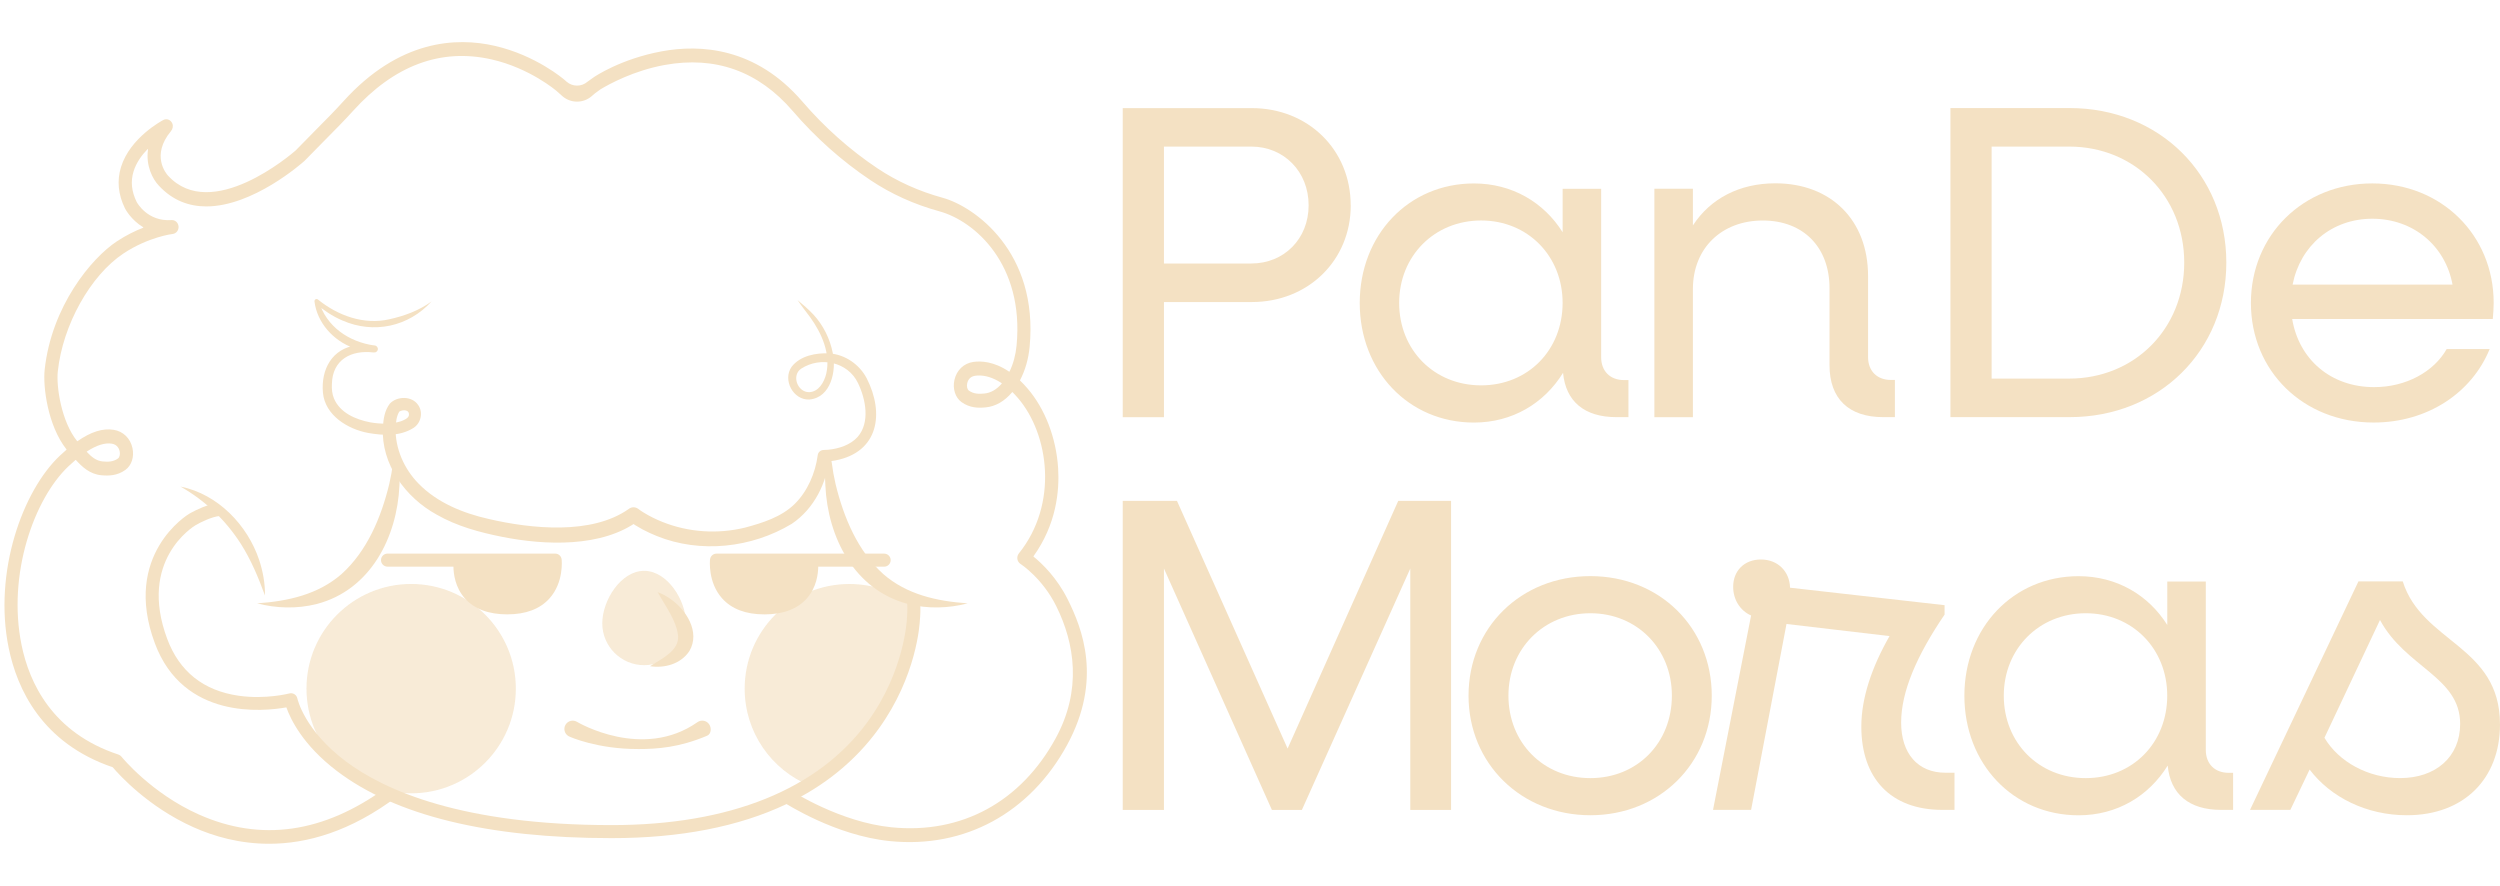<?xml version="1.0" encoding="UTF-8"?>
<svg id="Capa_2" data-name="Capa 2" xmlns="http://www.w3.org/2000/svg" viewBox="0 0 945.55 335.11">
  <defs>
    <style>
      .cls-1 {
        fill: #f4e1c3;
      }

      .cls-2 {
        opacity: .67;
      }
    </style>
  </defs>
  <g>
    <path class="cls-1" d="M510.88,77.64c0,20.84-16.09,36.6-37.44,36.6h-33.21v43.55h-15.59V40.89h48.78c21.35,0,37.44,15.76,37.44,36.77l.02-.02ZM494.95,77.64c0-12.7-9.31-22.2-21.68-22.2h-33.04v44.22h33.04c12.37,0,21.68-9.31,21.68-22.02Z"/>
    <path class="cls-1" d="M615.91,143.71v14.06h-4.58c-12.03,0-19.15-5.92-20.15-16.76-7.12,11.51-19.15,18.81-33.71,18.81-24.74,0-43.19-19.48-43.19-45.22s18.46-45.22,43.19-45.22c14.4,0,26.43,7.12,33.55,18.46v-16.43h14.57v63.7c0,5.25,3.39,8.64,8.64,8.64h1.69v-.04ZM591.01,114.57c0-17.79-13.21-31.18-30.83-31.18s-30.99,13.39-30.99,31.18,13.21,31.18,30.99,31.18,30.83-13.37,30.83-31.18Z"/>
    <path class="cls-1" d="M716.69,143.71v14.06h-4.41c-13.04,0-20.32-6.95-20.32-19.65v-29.13c0-15.42-9.83-25.59-25.24-25.59s-26.43,10.34-26.43,25.93v48.45h-14.57v-86.41h14.57v13.89c6.61-10.17,17.62-15.93,31.18-15.93,21.01,0,35.07,13.89,35.07,35.07v30.66c0,5.25,3.39,8.64,8.64,8.64h1.53-.02Z"/>
    <path class="cls-1" d="M842.04,99.32c0,33.38-25.41,58.45-59.29,58.45h-45.06V40.87h45.06c33.88,0,59.29,25.07,59.29,58.45h0ZM826.12,99.32c0-25.07-18.81-43.88-43.53-43.88h-29.32v87.75h29.32c24.74,0,43.53-18.81,43.53-43.88v.02Z"/>
    <path class="cls-1" d="M942.85,120.66h-75.9c2.55,15.24,14.57,25.76,30.99,25.76,12.03,0,22.54-5.76,27.44-14.4h16.26c-6.78,16.6-23.54,27.79-43.88,27.79-26.6,0-46.42-19.48-46.42-45.22s19.82-45.22,45.91-45.22,45.91,19.48,45.91,45.22c0,1.69-.17,4.4-.34,6.09l.02-.02ZM867.11,107.63h60.48c-2.72-14.73-14.9-24.9-30.32-24.9s-27.27,10.17-30.16,24.9Z"/>
    <path class="cls-1" d="M548.82,189.43v116.9h-15.42v-91.3l-41,91.3h-11.34l-40.83-91.3v91.3h-15.59v-116.9h20.51l41.85,93.69,41.85-93.69h19.99-.02Z"/>
    <path class="cls-1" d="M555.43,263.12c0-25.76,19.82-45.22,46.08-45.22s45.91,19.48,45.91,45.22-19.82,45.22-45.91,45.22-46.08-19.48-46.08-45.22h0ZM632.34,263.12c0-17.79-13.21-31.18-30.83-31.18s-30.99,13.39-30.99,31.18,13.21,31.18,30.99,31.18,30.83-13.37,30.83-31.18Z"/>
    <path class="cls-1" d="M739.23,292.25v14.06h-4.58c-19.65,0-30.66-12.03-30.66-31.51,0-10.67,3.89-22.37,10.67-34.22l-38.97-4.58-13.39,70.31h-14.4l14.4-73.52c-4.23-1.86-6.78-6.09-6.78-10.84,0-6.09,4.23-10.34,10.5-10.34s10.84,4.4,11.01,10.67l58.45,6.61v3.56c-10.5,15.42-16.43,29.15-16.43,40.83s6.28,18.98,16.76,18.98h3.39l.02-.02Z"/>
    <path class="cls-1" d="M844.6,292.25v14.06h-4.58c-12.03,0-19.15-5.92-20.15-16.76-7.12,11.51-19.15,18.81-33.71,18.81-24.74,0-43.19-19.48-43.19-45.22s18.46-45.22,43.19-45.22c14.4,0,26.43,7.12,33.55,18.46v-16.43h14.57v63.7c0,5.25,3.39,8.64,8.64,8.64h1.69v-.04ZM819.69,263.12c0-17.79-13.21-31.18-30.83-31.18s-30.99,13.39-30.99,31.18,13.21,31.18,30.99,31.18,30.83-13.37,30.83-31.18Z"/>
    <path class="cls-1" d="M945.55,273.96c0,20.51-13.56,34.38-35.24,34.38-15.25,0-28.8-6.78-36.77-17.28l-7.28,15.25h-15.25l41-86.41h16.76c7.28,23.21,36.77,24.23,36.77,54.03l.02.02ZM930.48,273.79c0-17.79-20.67-21.35-30.32-39.3l-21.01,44.55c5.42,9.15,16.6,15.25,28.63,15.25,13.39,0,22.7-7.95,22.7-20.51h0Z"/>
  </g>
  <g>
    <path class="cls-1" d="M298.31,298.69c.03-.06.09-.08.15-.05,1.39.77,19.32,12.32,38.73,14.26,26.64,2.67,49.04-9.77,62.09-33.68,9.94-18.2,7.26-35.8.19-50.01-5.26-10.58-13.42-15.88-13.51-15.93-.63-.4-1.05-1.07-1.17-1.83-.12-.76.09-1.54.56-2.13,15-18.65,11.47-45.07-.41-58.85-.67-.78-1.33-1.48-1.98-2.13-.04-.04-.11-.04-.15,0-2.87,3.43-6.3,5.4-10.07,5.75-2.75.26-5.98.22-9.09-2.02-2.33-1.68-3.41-5.04-2.67-8.36.82-3.69,3.55-6.3,7.13-6.82,2.85-.41,7.77-.24,13.55,3.67.06.04.14.02.17-.04,1.41-2.9,2.31-6.26,2.66-9.84,2.92-30.74-15.87-47.1-29.18-50.75-9.51-2.61-18.28-6.57-26.08-11.79-10.8-7.22-20.71-16.04-29.45-26.2-12.91-15.01-29.2-20.85-48.41-17.36-11.62,2.11-20.89,7.18-24.22,9.18l-2.14,1.56-1.23,1.06c-3.2,2.77-7.96,2.75-11.13-.06l-2.17-1.93c-.08-.07-10.09-8.64-24.56-11.92-19.17-4.34-36.81,2.22-52.43,19.52-3.28,3.63-7.06,7.44-11.06,11.47-2.36,2.38-4.8,4.84-7.18,7.31-.04.05-.09.09-.14.13-1.04.94-19.46,17.17-37.08,17.17-6.39,0-12.67-2.13-17.99-7.9-2.3-2.43-4.96-7.5-4.05-13.66.02-.1-.11-.17-.18-.1-2.22,2.29-4.29,5.14-5.3,8.44-1.16,3.78-.77,7.56,1.18,11.53.14.26,4.08,7.52,13.18,6.86,1.36-.11,2.54.97,2.66,2.4s-.87,2.7-2.22,2.85c-.09,0-9.16,1.11-18.61,7.38-12.54,8.33-22.97,27.08-24.84,44.6-.62,5.74,1.35,19.01,7.31,26.36.04.05.11.05.15.02,5.12-3.57,9.56-4.94,13.67-4.29,3.59.57,6.32,3.22,7.11,6.91.72,3.33-.33,6.57-2.68,8.26-3.1,2.23-6.34,2.27-9.09,2.02-4.36-.41-7.29-3.19-9.63-5.77-.04-.04-.1-.05-.15,0-.85.72-1.72,1.5-2.61,2.34-13.02,12.27-23.24,40.91-17.79,67.61,2.93,14.37,11.67,33.23,36.64,41.46.45.15.86.43,1.16.81.11.14,11.22,13.82,29.27,21.86,23.44,10.45,47.24,7.04,70.76-10.12.04-.03.09-.03.13,0l4.3,2.98c.06.04.06.13,0,.18-17.85,13.48-34.41,18.03-48.64,18.03-11.17,0-20.89-2.8-28.67-6.29-17.09-7.67-28.01-19.76-30.45-22.63,0-.01-.02-.02-.04-.03-26.73-9.1-36.15-29.54-39.33-45.15-5.83-28.58,5.26-59.39,19.35-72.67.85-.8,1.68-1.55,2.5-2.26.04-.04.05-.1.01-.14-7.12-9.03-8.93-23.76-8.25-30.1,2.57-24.02,17.7-42.26,27.34-48.6,3.49-2.3,6.91-3.95,9.92-5.14.08-.03.08-.14,0-.18-4.6-2.78-6.73-6.83-6.87-7.1-2.59-5.27-3.1-10.52-1.51-15.66,3.43-11.11,15.5-17.54,16.01-17.8,1.26-.66,2.83-.1,3.41,1.36.38.95.14,2.06-.52,2.85-7.67,9.22-1.79,16.11-1.09,16.87,16.42,17.81,46.62-8.13,48.24-9.55h0c2.38-2.47,4.81-4.92,7.16-7.29,3.96-3.99,7.69-7.75,10.89-11.29,21.12-23.38,42.8-24.32,57.28-20.99,15.59,3.59,26.06,12.59,26.5,12.98l.61.54c2.26,2.01,5.67,2.03,7.95.04h0c.07-.06,2.26-1.62,2.35-1.68.47-.32,10.27-6.96,25.78-9.82,14.48-2.67,35.45-1.54,53.1,18.97,8.44,9.81,18.01,18.32,28.43,25.29,7.36,4.92,15.66,8.67,24.67,11.14,11.96,3.28,36.3,20.43,32.89,56.38-.44,4.61-1.69,8.93-3.64,12.63-.02.04-.01.09.02.12.92.88,1.85,1.86,2.79,2.95,6.66,7.73,10.89,18.75,11.61,30.22.54,8.68-.71,21.27-9.32,33.28-.03.04-.03.1.01.13,3.17,2.57,8.83,7.94,12.95,16.22,5.44,10.94,13.23,30.34-.29,55.1-13.94,25.54-38.61,39.17-67.02,36.28-20.64-2.1-39-14.02-40.49-14.86-.05-.03-.07-.09-.04-.14l2.27-4.45.02.03ZM32.86,170.76c-.06.04-.07.12-.02.17,1.74,1.85,3.54,3.36,5.94,3.59,1.92.18,3.95.24,5.85-1.12.61-.44.87-1.59.63-2.73-.16-.75-.77-2.52-2.99-2.87-2.6-.41-5.74.58-9.4,2.96h0ZM370.31,142.02c-.57,0-1.08.04-1.53.11-2.18.31-2.79,2.06-2.96,2.8-.26,1.17,0,2.34.62,2.79,1.89,1.36,3.93,1.3,5.85,1.12,2.41-.22,4.61-1.48,6.58-3.74.04-.05.03-.13-.02-.17-3.46-2.31-6.42-2.91-8.54-2.91h0Z"/>
    <g class="cls-2">
      <circle class="cls-1" cx="155.51" cy="260.46" r="39.59"/>
    </g>
    <g class="cls-2">
      <path class="cls-1" d="M259.46,235.75c0,8.74-7.09,15.83-15.83,15.83s-15.83-7.09-15.83-15.83,7.09-19.85,15.83-19.85,15.83,11.11,15.83,19.85Z"/>
    </g>
    <g class="cls-2">
      <path class="cls-1" d="M345.66,229.31c-6.73-5.28-15.21-8.43-24.42-8.43-21.86,0-39.59,17.72-39.59,39.59,0,16.53,10.13,30.69,24.53,36.62l9.79-7.11,12.62-13.35,8.28-12.62,6.35-15.73,2.44-14.45v-4.52h0Z"/>
    </g>
    <path class="cls-1" d="M241.14,283.3c-15.02,0-25.42-4.46-26.17-4.91-1.48-.9-1.96-2.84-1.05-4.32.9-1.48,2.84-1.95,4.32-1.05.31.19,24.83,14.67,45.57.11,1.42-1,3.38-.65,4.38.77,1,1.42.83,3.71-.77,4.38-10.43,4.39-18.49,5.03-26.29,5.03h0Z"/>
    <path class="cls-1" d="M83.25,195.14c-3.23.26-7.76,2.6-9.24,3.48-.91.54-21.82,13.35-10.78,42.99,4.62,12.39,13.73,19.63,27.08,21.54,10.18,1.45,19.02-.85,19.11-.87.66-.18,1.36-.07,1.94.29.58.36.98.95,1.11,1.62.02.11,2.62,12,18.32,23.77,14.67,11,44.03,24.11,100.57,24.11,44.66,0,78.12-13.49,96.75-39.01,14.07-19.28,14.9-38.88,14.91-39.08,0-.06,0-.12.01-.17,0-.03.34-3.35,0-6.76l4.91-.48c.36,3.64.07,7.06,0,7.66-.07,1.68-1.17,21.49-15.69,41.52-8.71,12.02-20.47,21.59-34.94,28.44-17.95,8.5-40.14,12.81-65.96,12.81-46.82,0-81.81-8.56-103.99-25.44-12.84-9.77-17.5-19.6-19.05-24.02-8.69,1.56-38.94,4.73-49.73-24.21-12.53-33.62,12.64-48.81,12.9-48.96.18-.11,4.02-2.39,8.12-3.54l3.64,4.31h0Z"/>
    <path class="cls-1" d="M163.25,113.98c-8.71,9.6-21.89,12.44-33.79,7.22-3.79-1.61-7.19-3.95-10.26-6.58l1.35-.76c2.85,9.68,11.38,15.47,21.1,16.82l-.4,2.63c-8.41-1.02-15.54,2.7-15.72,11.95-.1,1.86.07,3.75.79,5.47,2.28,5.38,8.12,7.93,13.72,9.01,3.74.66,7.94.75,11.52-.38,1.14-.4,2.89-1.15,3.09-2.25.35-2.22-2.29-2.31-3.73-1.37.16-.09.12-.08.09-.03-1.03,1.67-1.29,3.94-1.39,6.14-.18,7.79,3.22,15.49,8.68,21.05,7.05,7.24,16.83,11.2,26.61,13.4,15.99,3.71,38.88,6.11,52.89-3.8,1.07-.86,2.57-.83,3.61-.02.55.42,1.39.99,2.04,1.38,2.24,1.38,4.61,2.55,7.06,3.53,9.89,3.97,20.91,4.69,31.29,2.16,6.64-1.78,13.72-4.01,18.73-8.9,4.89-4.8,7.85-11.7,8.75-18.48.13-1.14,1.12-1.98,2.24-1.98.48,0,1.15-.03,1.74-.09,4.03-.39,8.4-1.82,11.11-4.84,4.8-5.48,3.07-14.33.14-20.38-3.87-8.05-14.19-10.16-21.46-5.46-3.8,2.51-1.45,8.95,2.98,8.91,3.55-.12,5.66-3.67,6.47-6.97,1.73-7.57-1.71-15.33-6.11-21.42-1.53-2.09-3.26-4.2-4.73-6.44,2.09,1.73,4.08,3.46,5.96,5.44,3.74,4.03,6.28,9.14,7.35,14.56,1.45,6.62-.64,16.91-8.87,17.61-6.11.27-10.21-7.47-6.66-12.42,3.23-4.15,9.26-5.31,14.24-5.02,5.91.38,11.41,4.18,14.13,9.42,6.75,13.23,4.53,27.97-11.93,31.07-1.52.27-2.8.45-4.39.47l2.25-2.07c-.93,10-5.8,19.88-14.29,25.57-15.12,9.11-34.57,11.28-51.05,4.6-3.74-1.52-7.3-3.32-10.55-5.76l3.73-.12c-13.81,10.37-35.54,9.4-51.61,6.21-8.57-1.72-17.09-4-24.76-8.39-11.85-6.46-21.11-19.06-20.4-33.02.22-3.14.61-6.32,2.63-8.98,2.65-2.86,8.35-3.05,10.72.52,2.01,2.83,1.02,6.87-1.75,8.65-5.14,3.26-11.43,2.91-17.11,1.92-7.67-1.4-16.37-6.61-17.16-15.24-.79-8.82,3.48-16.8,12.85-17.95,2.31-.3,4.47-.29,6.79.1.74.11,1.25.81,1.12,1.55-.13.72-.81,1.2-1.52,1.08-2.6-.22-5.2-.78-7.7-1.71-7.56-2.69-13.75-9.49-14.74-17.59-.05-.44.27-.85.71-.9.25-.03.48.06.65.22,7.48,6.06,17.36,9.64,26.93,7.44,5.72-1.27,11.24-3.27,16.07-6.8h0l-.05.02Z"/>
    <path class="cls-1" d="M313.24,172.32c.85.81,1.22,1.66,1.35,2.7.34,2.69.82,5.38,1.43,8.02,3.06,12.64,8.37,25.36,18.06,34.09,8.85,7.7,20.12,10.25,31.92,11.07-7.2,1.88-15.01,2.16-22.6.23-20.3-5.32-30.34-25.22-31.23-44.83-.2-2.82-.25-5.64-.16-8.46.04-.94.26-1.9,1.24-2.82h0Z"/>
    <path class="cls-1" d="M150.01,172.32c-.85.81-1.22,1.66-1.35,2.7-.34,2.69-.82,5.38-1.43,8.02-3.06,12.64-8.37,25.36-18.06,34.09-8.85,7.7-20.12,10.25-31.92,11.07,7.2,1.88,15.01,2.16,22.6.23,20.3-5.32,30.34-25.22,31.23-44.83.2-2.82.25-5.64.16-8.46-.04-.94-.26-1.9-1.24-2.82h0Z"/>
    <path class="cls-1" d="M68.27,184.03c14.3,2.89,25.4,14.75,29.74,27.74,1.45,4.38,2.26,8.92,2.21,13.46-2.54-6.88-5.22-13.38-9.13-19.54-5.67-8.86-13.38-16.29-22.81-21.65h-.01Z"/>
    <path class="cls-1" d="M245.83,251.97c4.5-2.87,11.16-5.86,10.62-11.62-.64-5.69-4.77-11.05-7.69-16.37,1.67.57,3.18,1.44,4.62,2.41,6.06,4.06,11.61,12.64,7.37,19.84-3.26,4.94-9.43,6.58-14.92,5.74h0Z"/>
    <path class="cls-1" d="M191.93,232.37c-7.14,0-12.56-2.04-16.12-6.06-3.67-4.15-4.28-9.28-4.31-11.99h-24.93c-1.36,0-2.47-1.11-2.47-2.47s1.11-2.47,2.47-2.47h63.4c1.26,0,2.32.95,2.45,2.2.04.35.87,8.67-4.59,14.75-3.59,4-8.95,6.03-15.91,6.03h0Z"/>
    <path class="cls-1" d="M289.05,232.37c-6.96,0-12.32-2.03-15.91-6.03-5.46-6.08-4.63-14.4-4.59-14.75.14-1.25,1.19-2.2,2.45-2.2h63.4c1.36,0,2.47,1.11,2.47,2.47s-1.11,2.47-2.47,2.47h-24.93c-.03,2.72-.63,7.84-4.3,11.99-3.56,4.02-8.98,6.06-16.12,6.06h0Z"/>
  </g>
</svg>